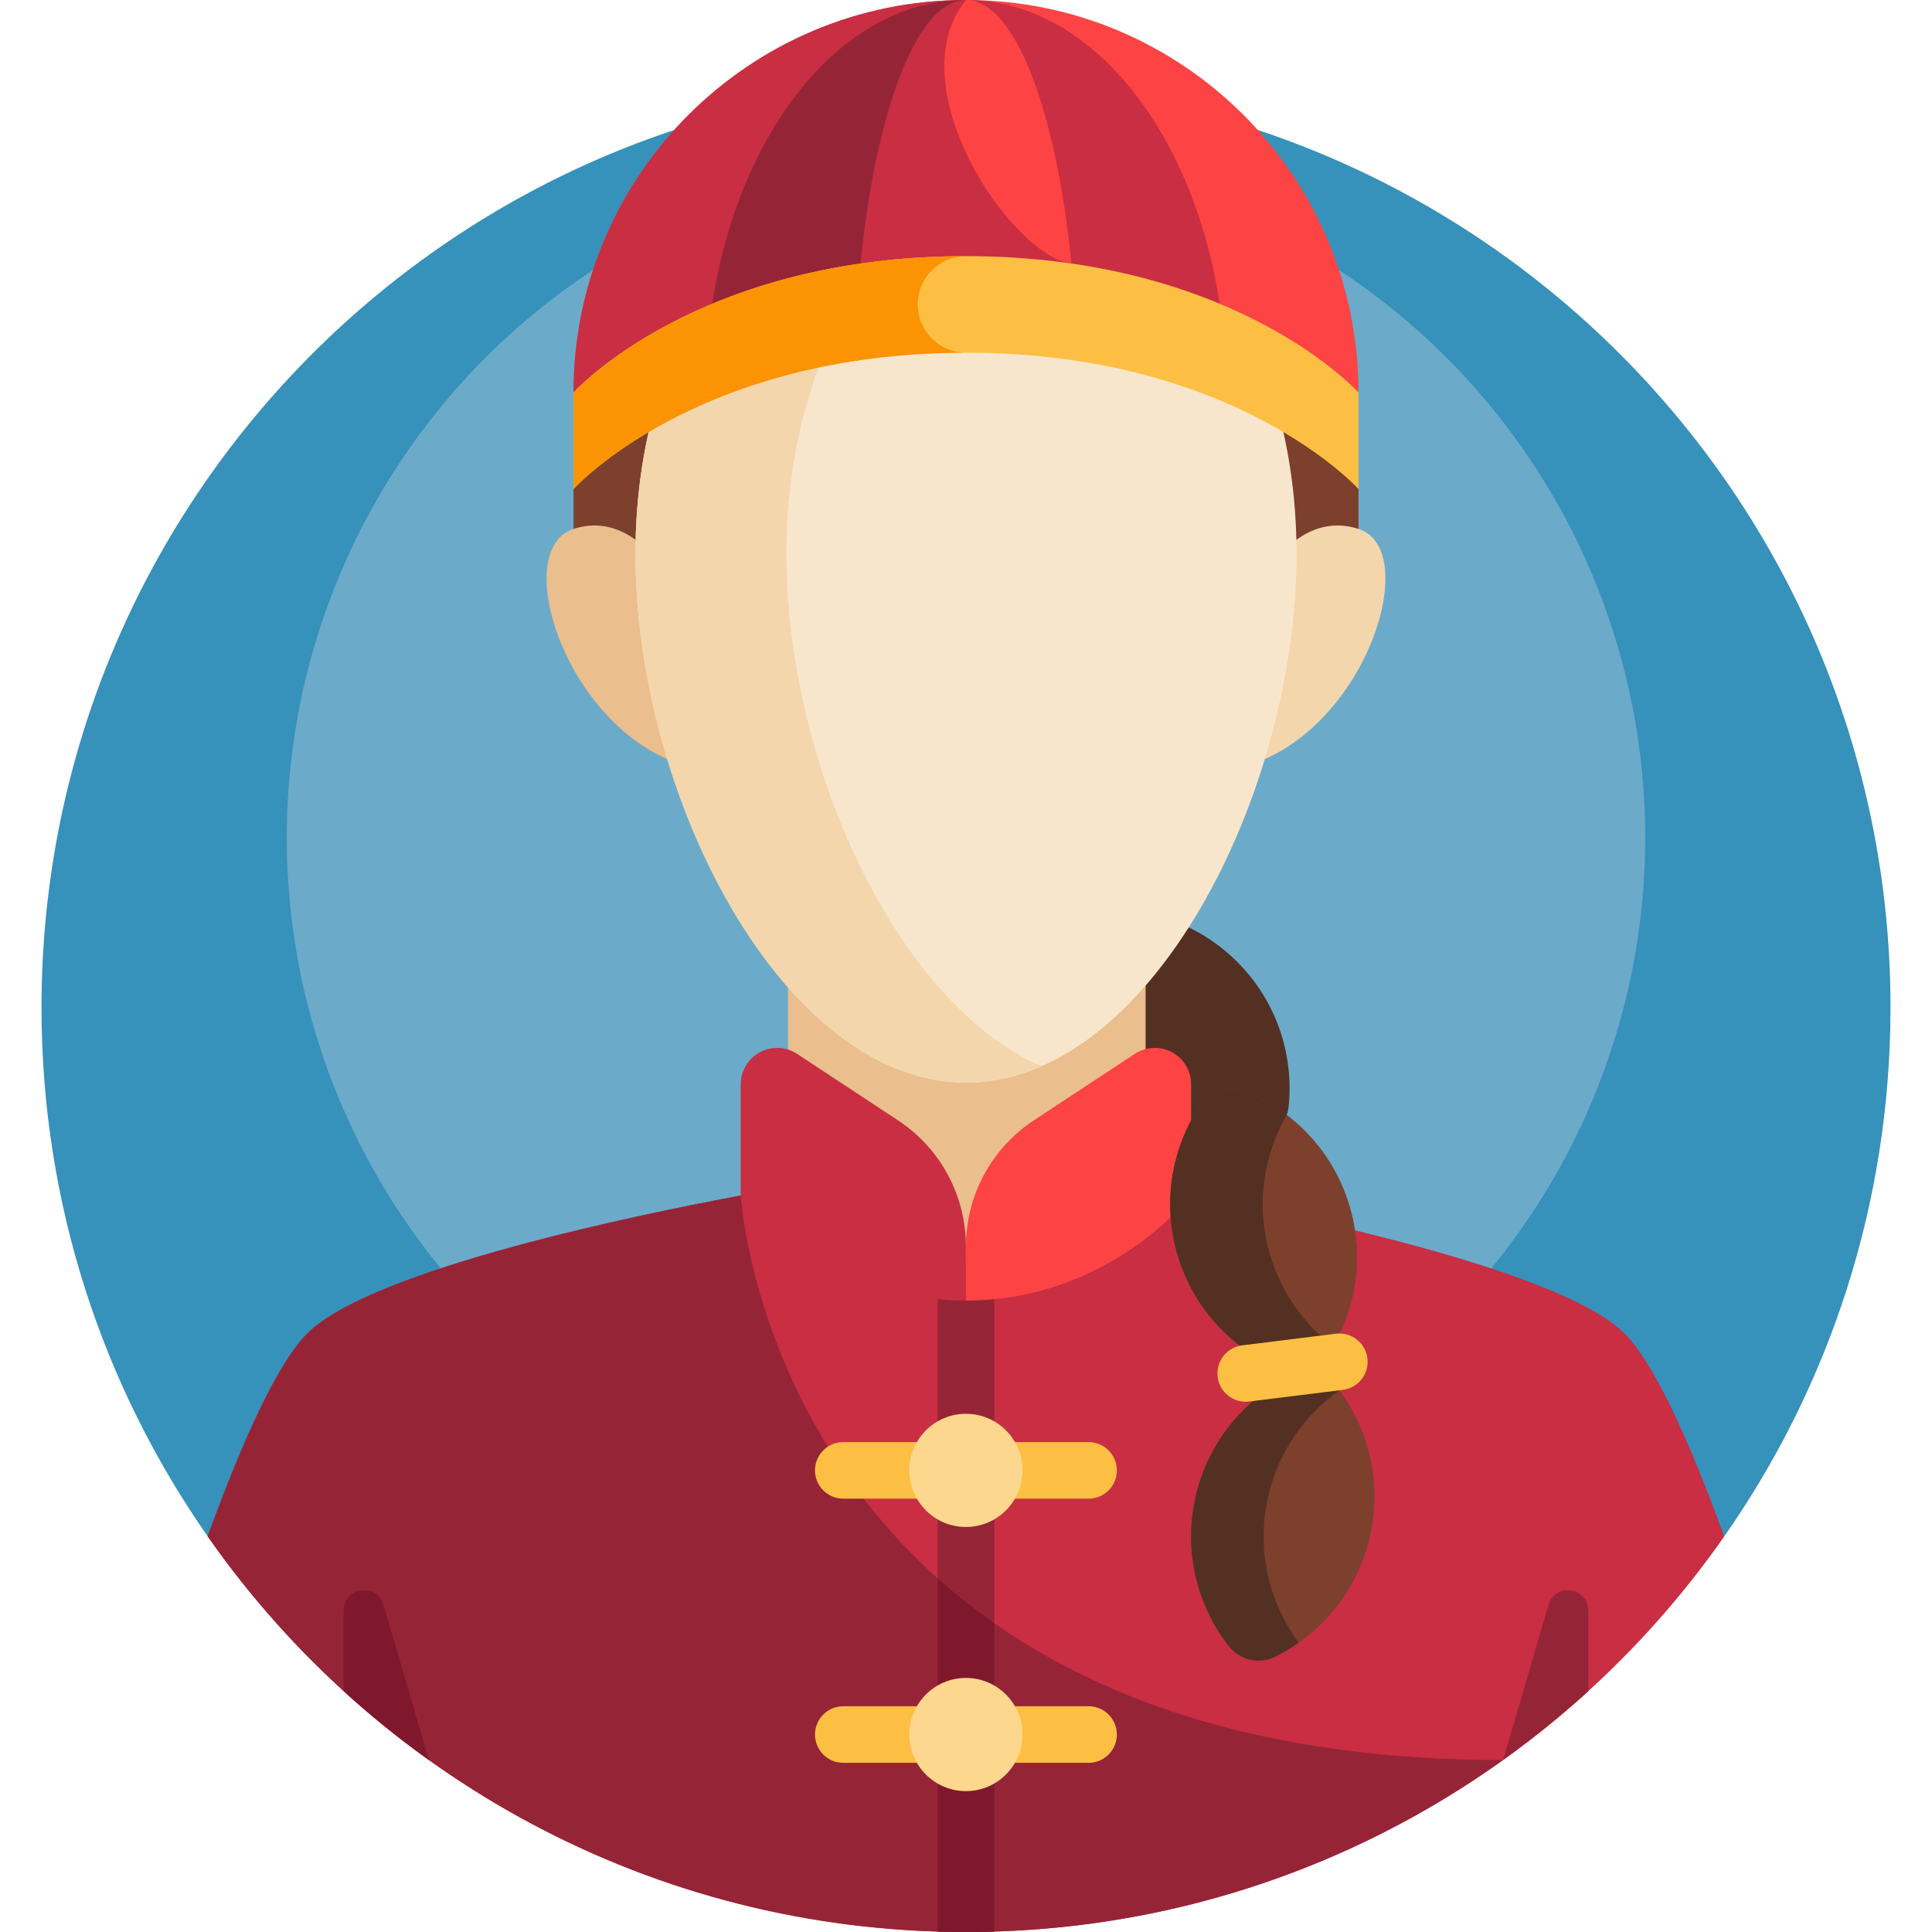 <svg id="Capa_1" enable-background="new 0 0 512 512" height="512" viewBox="0 0 512 512" width="512" xmlns="http://www.w3.org/2000/svg"><g><g><path d="m456.969 407.139c27.744-39.712 44.031-88.02 44.031-140.139 0-135.31-109.69-245-245-245s-245 109.69-245 245c0 52.119 16.287 100.427 44.031 140.139z" fill="#3691bb"/></g><g><circle cx="256" cy="222" fill="#6caac9" r="180"/></g><g><path d="m289.738 241.28c-4.768.467-8.541 4.24-9.008 9.008-1.334 13.622 3.208 27.71 13.642 38.144s24.521 14.976 38.144 13.642c4.768-.467 8.541-4.24 9.008-9.008 1.334-13.622-3.208-27.709-13.642-38.144-10.435-10.434-24.522-14.976-38.144-13.642z" fill="#533022"/></g><g><path d="m256 74.787c-76.234 0-104.009 54.809-104.009 54.809v17.623h208.018v-17.623s-27.775-54.809-104.009-54.809z" fill="#7d402d"/></g><g><path d="m429.517 352.438c-22.713-20.055-117.884-36.418-125.915-37.77h-.496c0-.031.003-.062.003-.093h-94.217v.01h-.062c-2.584.428-102.995 17.179-126.408 37.852-8.351 7.373-18.17 29.339-27.391 54.702 44.284 63.388 117.778 104.861 200.969 104.861 83.166 0 156.64-41.447 200.929-104.803-.008-.02-.014-.039-.021-.058-9.221-25.363-19.04-47.328-27.391-54.701z" fill="#c92e43"/></g><g><path d="m398.319 466.431c-193.38-.006-202.015-149.609-202.015-149.611-28.161 5.261-95.292 19.202-113.882 35.617-8.351 7.373-18.17 29.339-27.391 54.702 44.284 63.388 117.778 104.861 200.969 104.861 53.077 0 102.204-16.885 142.319-45.569z" fill="#962437"/></g><g><path d="m256 512c2.509 0 5.009-.04 7.5-.115v-197.31h-15v197.31c2.491.075 4.991.115 7.5.115z" fill="#962437"/></g><g><path d="m248.5 511.885c2.491.075 4.991.115 7.5.115 2.51 0 5.008-.05 7.5-.125v-81.712c-5.426-3.801-10.412-7.787-15-11.894z" fill="#7f172d"/></g><g><path d="m303.602 220.734h-94.772v93.934s19.021 20 47.17 20 47.602-20 47.602-20z" fill="#eabe8d"/></g><g><path d="m331.058 159.567s10.385-25.285 28.897-19.415-.448 60.664-36.573 64.116z" fill="#f3d6ac"/></g><g><path d="m180.942 159.567s-10.385-25.285-28.897-19.415.448 60.664 36.573 64.116z" fill="#eabe8d"/></g><g><path d="m343.597 146.754c0 64.505-39.219 140.155-87.597 140.155s-87.597-75.651-87.597-140.155 39.218-110.884 87.597-110.884 87.597 46.38 87.597 110.884z" fill="#f8e6cc"/></g><g><path d="m208.403 146.754c0-55.33 28.856-97.321 67.597-108.148-6.424-1.795-13.119-2.737-20-2.737-48.379 0-87.597 46.38-87.597 110.885s39.219 140.155 87.597 140.155c6.881 0 13.576-1.535 20-4.346-38.741-16.952-67.597-80.479-67.597-135.809z" fill="#f3d6ac"/></g><g><path d="m91.07 426.843v21.327c7.157 6.519 14.704 12.617 22.599 18.262l-12.035-41.103c-1.75-5.98-10.564-4.716-10.564 1.514z" fill="#7f172d"/></g><g><path d="m420.93 426.843v21.327c-7.157 6.519-14.704 12.617-22.599 18.262l12.035-41.103c1.75-5.98 10.564-4.716 10.564 1.514z" fill="#962437"/></g><g><path d="m360.009 104.009c0-57.443-46.566-104.009-104.009-104.009-57.443 0-104.009 46.566-104.009 104.009 0 0 43.585-26.285 104.009-26.285 60.424-.001 104.009 26.285 104.009 26.285z" fill="#fd4343"/></g><g><path d="m256 0c-57.443 0-104.009 46.566-104.009 104.009 0 0 43.585-26.285 104.009-26.285 9.794 0 19.143.694 27.939 1.851v-9.739c-15.96-1.955-46.377-47.152-27.939-69.836z" fill="#c92e43"/></g><g><path d="m227.239 79.684c3.116-45.704 14.807-79.684 28.761-79.684-34.664 0-63.352 38.515-68.266 88.696 11.146-3.604 24.504-6.981 39.505-9.012z" fill="#962437"/></g><g><path d="m284.761 79.684c15.002 2.031 28.36 5.409 39.506 9.012-4.915-50.181-33.603-88.696-68.267-88.696 13.954 0 25.645 33.98 28.761 79.684z" fill="#c92e43"/></g><g><path d="m256 67.881c-71.468 0-104.009 36.128-104.009 36.128v25.587s32.541-36.128 104.009-36.128 104.009 36.128 104.009 36.128v-25.587s-32.541-36.128-104.009-36.128z" fill="#fdbf43"/></g><g><path d="m196.304 316.82v-29.482c0-5.322 4.314-9.637 9.637-9.637 1.885 0 3.728.553 5.302 1.589l26.743 17.618c11.233 7.4 17.994 19.951 17.994 33.403v14.356c-38.299.001-59.676-27.847-59.676-27.847z" fill="#c92e43"/></g><g><path d="m315.656 316.82v-29.482c0-5.322-4.314-9.637-9.637-9.637-1.885 0-3.728.553-5.302 1.589l-26.743 17.618c-11.233 7.4-17.994 19.951-17.994 33.403v14.356c38.299.001 59.676-27.847 59.676-27.847z" fill="#fd4343"/></g><g><path d="m288.48 397.168h-65c-4.142 0-7.5-3.358-7.5-7.5 0-4.142 3.358-7.5 7.5-7.5h65c4.142 0 7.5 3.358 7.5 7.5 0 4.142-3.358 7.5-7.5 7.5z" fill="#fdbf43"/></g><g><path d="m288.48 467.168h-65c-4.142 0-7.5-3.358-7.5-7.5 0-4.142 3.358-7.5 7.5-7.5h65c4.142 0 7.5 3.358 7.5 7.5 0 4.142-3.358 7.5-7.5 7.5z" fill="#fdbf43"/></g><g><circle cx="255.98" cy="389.668" fill="#fdd78d" r="15"/></g><g><circle cx="255.98" cy="459.668" fill="#fdd78d" r="15"/></g><g><path d="m325.588 436.176c2.931 3.79 8.133 4.978 12.419 2.838 12.246-6.115 21.76-17.453 25.048-31.838 3.287-14.385-.358-28.731-8.732-39.557-2.931-3.79-8.133-4.978-12.419-2.838-12.246 6.115-21.76 17.453-25.047 31.838-3.288 14.385.357 28.73 8.731 39.557z" fill="#7d402d"/></g><g><path d="m336.069 396.619c2.711-11.862 9.662-21.644 18.881-28.142-.211-.285-.411-.578-.628-.858-2.931-3.79-8.133-4.978-12.419-2.838-12.246 6.115-21.76 17.453-25.047 31.838s.358 28.731 8.732 39.557c2.931 3.79 8.133 4.978 12.419 2.838 2.148-1.072 4.205-2.314 6.166-3.696-7.917-10.722-11.306-24.687-8.104-38.699z" fill="#533022"/></g><g><path d="m330.134 289.247c-4.435-1.812-9.533-.235-12.171 3.764-7.536 11.426-10.092 26.005-5.731 40.102 4.36 14.097 14.701 24.687 27.372 29.863 4.435 1.812 9.533.235 12.171-3.764 7.536-11.426 10.092-26.005 5.731-40.102-4.36-14.097-14.701-24.687-27.372-29.863z" fill="#7d402d"/></g><g><path d="m336.762 333.114c-4.055-13.11-2.122-26.633 4.228-37.653-3.333-2.539-6.984-4.632-10.856-6.214-4.435-1.812-9.533-.235-12.171 3.764-7.536 11.426-10.092 26.005-5.731 40.102s14.701 24.688 27.372 29.863c4.435 1.812 9.533.235 12.171-3.764.528-.8 1.025-1.619 1.503-2.449-7.573-5.768-13.489-13.86-16.516-23.649z" fill="#533022"/></g><g><path d="m355.867 368.33-24.809 3.086c-4.11.511-7.857-2.406-8.368-6.517-.511-4.11 2.406-7.857 6.517-8.368l24.809-3.086c4.11-.511 7.857 2.406 8.368 6.517.511 4.11-2.407 7.857-6.517 8.368z" fill="#fdbf43"/></g><g><path d="m243.207 80.675c0-7.066 5.728-12.793 12.793-12.793-71.468 0-104.009 36.128-104.009 36.128v25.587s32.541-36.128 104.009-36.128c-7.066-.001-12.793-5.729-12.793-12.794z" fill="#fc9302"/></g></g></svg>